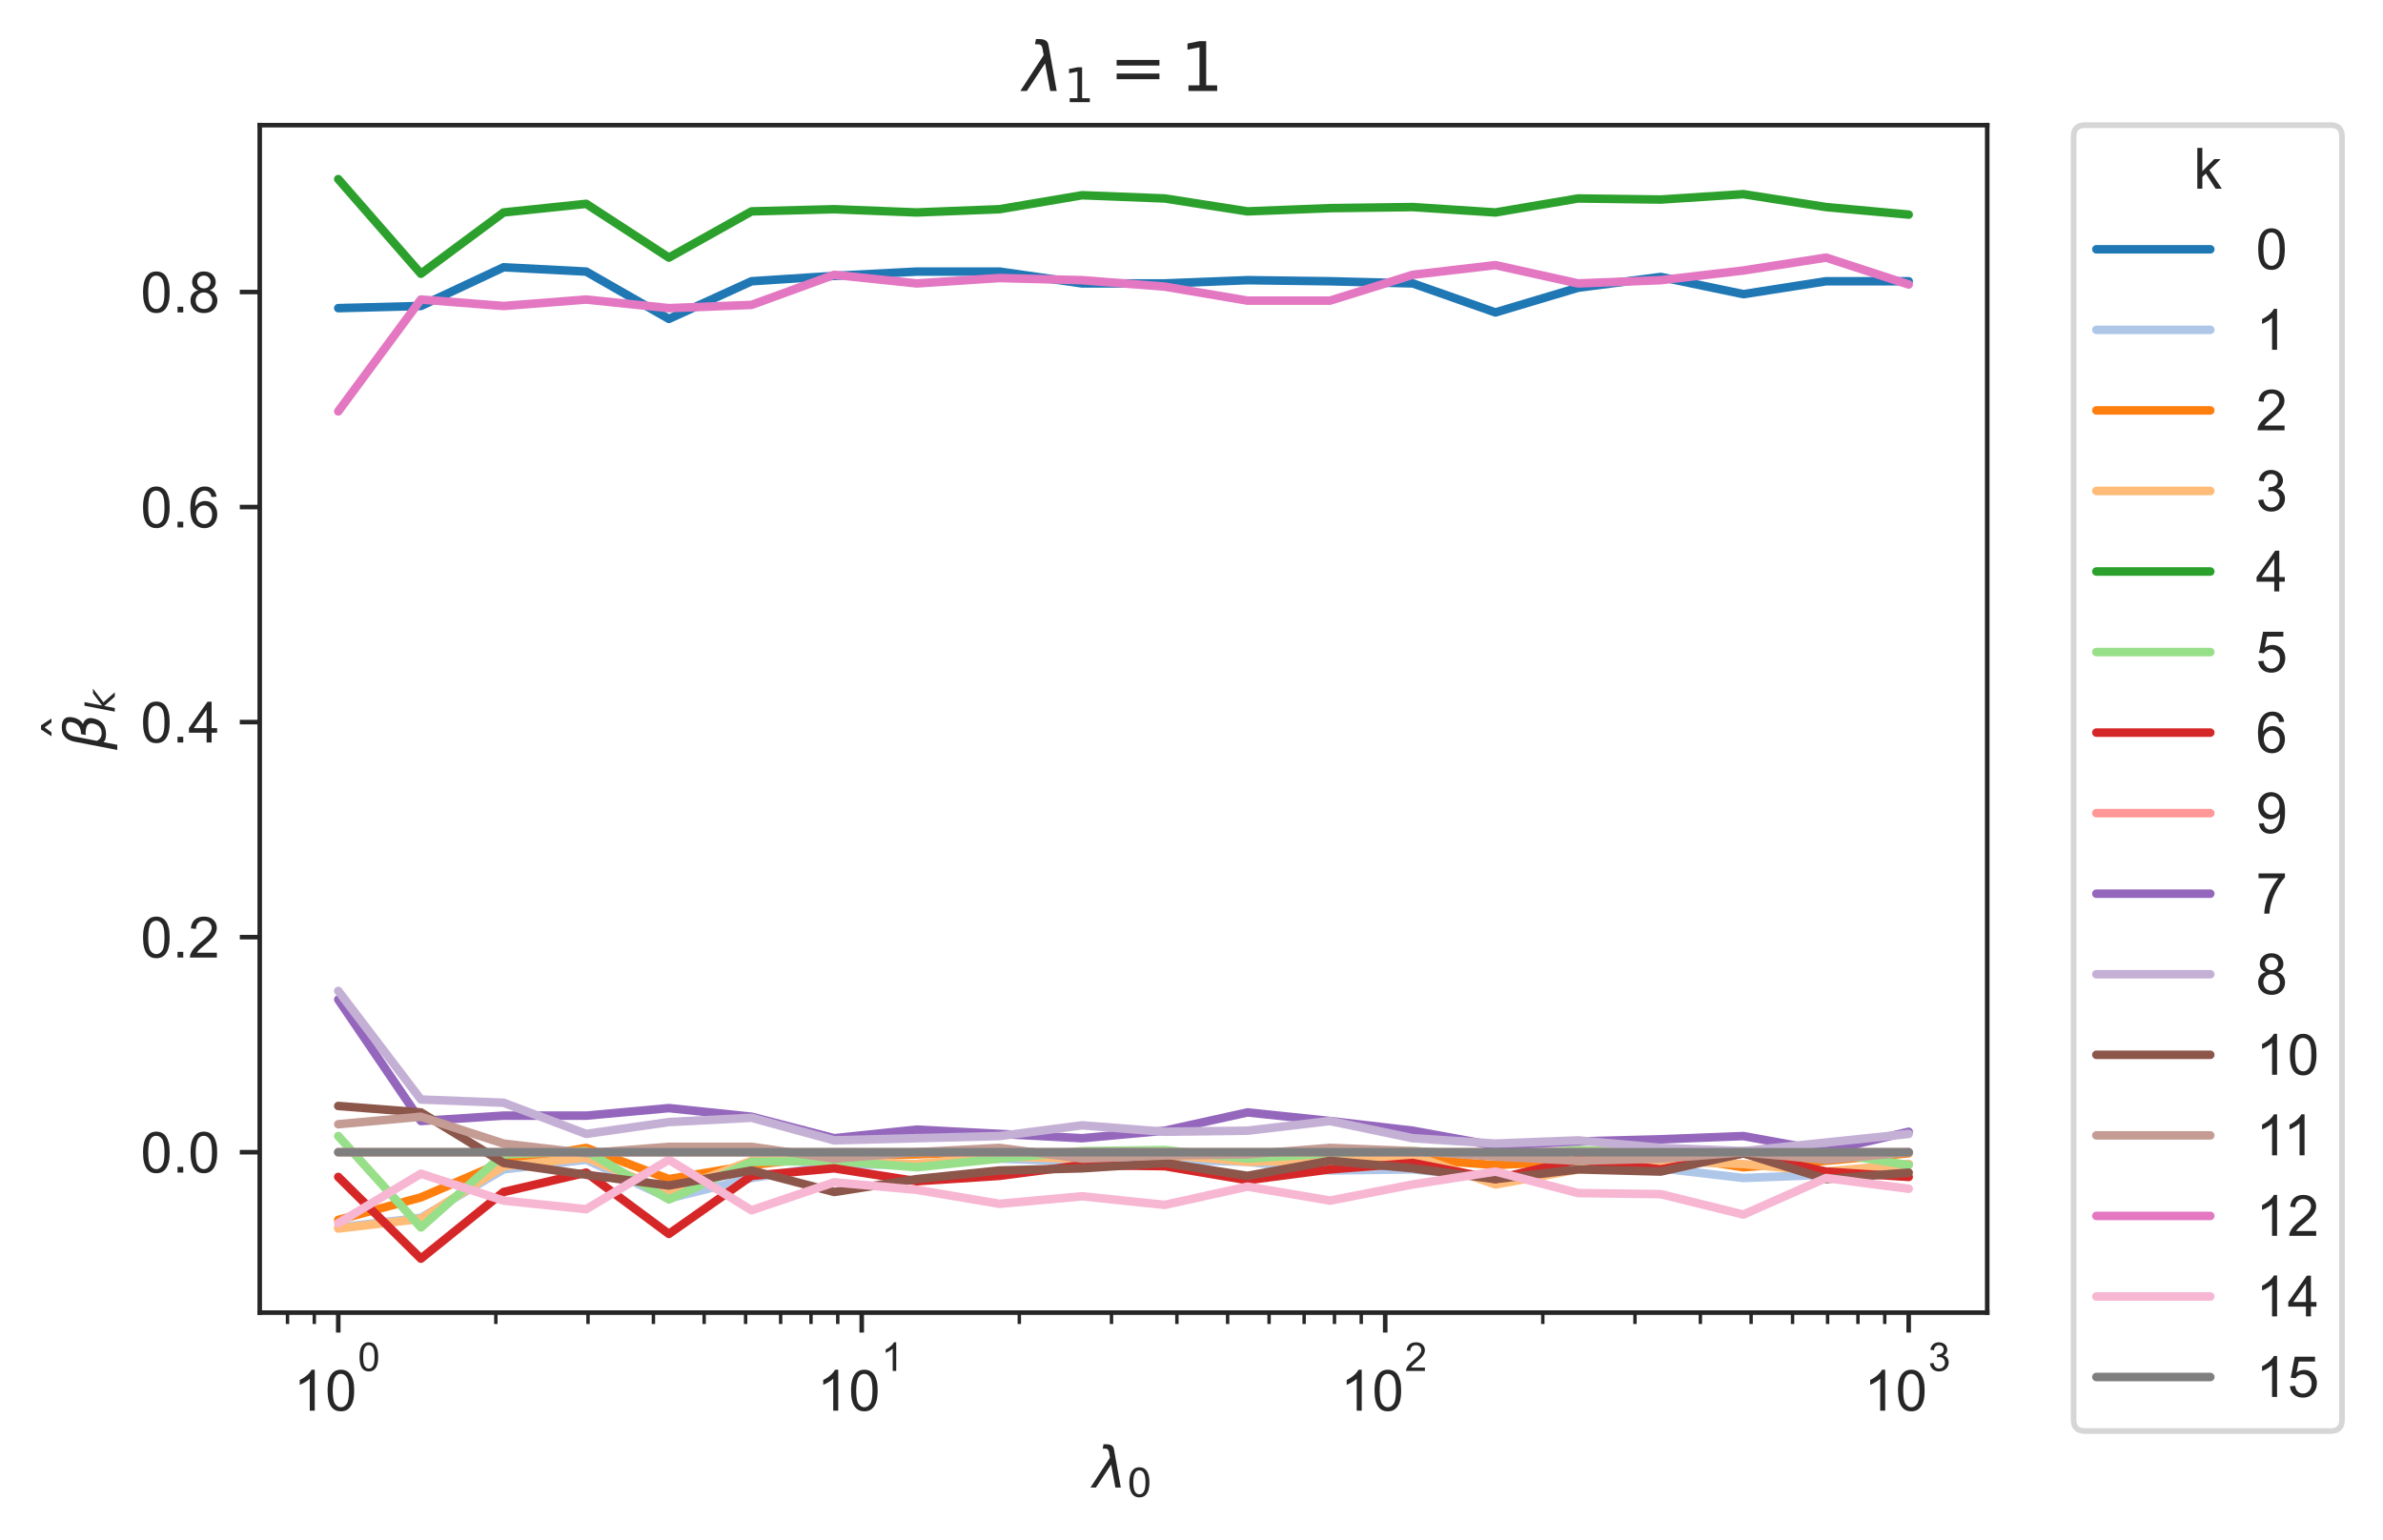 <?xml version="1.0" encoding="utf-8" standalone="no"?>
<!DOCTYPE svg PUBLIC "-//W3C//DTD SVG 1.1//EN"
  "http://www.w3.org/Graphics/SVG/1.1/DTD/svg11.dtd">
<!-- Created with matplotlib (https://matplotlib.org/) -->
<svg height="270.406pt" version="1.1" viewBox="0 0 418.371 270.406" width="418.371pt" xmlns="http://www.w3.org/2000/svg" xmlns:xlink="http://www.w3.org/1999/xlink">
 <defs>
  <style type="text/css">*{stroke-linecap:butt;stroke-linejoin:round;}</style>
 </defs>
 <g id="figure_1">
  <g id="patch_1">
   <path d="M 0 270.406 
L 418.371 270.406 
L 418.371 0 
L 0 0 
z
" style="fill:#ffffff;"/>
  </g>
  <g id="axes_1">
   <g id="patch_2">
    <path d="M 45.6 230.506 
L 348.885 230.506 
L 348.885 21.975 
L 45.6 21.975 
z
" style="fill:#ffffff;"/>
   </g>
   <g id="matplotlib.axis_1">
    <g id="xtick_1">
     <g id="line2d_1">
      <defs>
       <path d="M 0 0 
L 0 3.5 
" id="m1938fdcbde" style="stroke:#262626;stroke-width:0.8;"/>
      </defs>
      <g>
       <use style="fill:#262626;stroke:#262626;stroke-width:0.8;" x="59.386" xlink:href="#m1938fdcbde" y="230.506"/>
      </g>
     </g>
     <g id="text_1">
      <!-- $\mathdefault{10^{0}}$ -->
      <g style="fill:#262626;" transform="translate(51.536 247.818)scale(0.1 -0.1)">
       <defs>
        <path d="M 37.25 0 
L 28.469 0 
L 28.469 56 
Q 25.297 52.984 20.141 49.953 
Q 14.984 46.922 10.891 45.406 
L 10.891 53.906 
Q 18.266 57.375 23.781 62.297 
Q 29.297 67.234 31.594 71.875 
L 37.25 71.875 
z
" id="ArialMT-49"/>
        <path d="M 4.156 35.297 
Q 4.156 48 6.766 55.734 
Q 9.375 63.484 14.516 67.672 
Q 19.672 71.875 27.484 71.875 
Q 33.25 71.875 37.594 69.547 
Q 41.938 67.234 44.766 62.859 
Q 47.609 58.5 49.219 52.219 
Q 50.828 45.953 50.828 35.297 
Q 50.828 22.703 48.234 14.969 
Q 45.656 7.234 40.5 3 
Q 35.359 -1.219 27.484 -1.219 
Q 17.141 -1.219 11.234 6.203 
Q 4.156 15.141 4.156 35.297 
z
M 13.188 35.297 
Q 13.188 17.672 17.312 11.828 
Q 21.438 6 27.484 6 
Q 33.547 6 37.672 11.859 
Q 41.797 17.719 41.797 35.297 
Q 41.797 52.984 37.672 58.781 
Q 33.547 64.594 27.391 64.594 
Q 21.344 64.594 17.719 59.469 
Q 13.188 52.938 13.188 35.297 
z
" id="ArialMT-48"/>
       </defs>
       <use transform="translate(0 0.994)" xlink:href="#ArialMT-49"/>
       <use transform="translate(55.615 0.994)" xlink:href="#ArialMT-48"/>
       <use transform="translate(112.973 70.688)scale(0.7)" xlink:href="#ArialMT-48"/>
      </g>
     </g>
    </g>
    <g id="xtick_2">
     <g id="line2d_2">
      <g>
       <use style="fill:#262626;stroke:#262626;stroke-width:0.8;" x="151.29" xlink:href="#m1938fdcbde" y="230.506"/>
      </g>
     </g>
     <g id="text_2">
      <!-- $\mathdefault{10^{1}}$ -->
      <g style="fill:#262626;" transform="translate(143.44 247.818)scale(0.1 -0.1)">
       <use transform="translate(0 0.994)" xlink:href="#ArialMT-49"/>
       <use transform="translate(55.615 0.994)" xlink:href="#ArialMT-48"/>
       <use transform="translate(112.973 70.688)scale(0.7)" xlink:href="#ArialMT-49"/>
      </g>
     </g>
    </g>
    <g id="xtick_3">
     <g id="line2d_3">
      <g>
       <use style="fill:#262626;stroke:#262626;stroke-width:0.8;" x="243.195" xlink:href="#m1938fdcbde" y="230.506"/>
      </g>
     </g>
     <g id="text_3">
      <!-- $\mathdefault{10^{2}}$ -->
      <g style="fill:#262626;" transform="translate(235.345 247.818)scale(0.1 -0.1)">
       <defs>
        <path d="M 50.344 8.453 
L 50.344 0 
L 3.031 0 
Q 2.938 3.172 4.047 6.109 
Q 5.859 10.938 9.828 15.625 
Q 13.812 20.312 21.344 26.469 
Q 33.016 36.031 37.109 41.625 
Q 41.219 47.219 41.219 52.203 
Q 41.219 57.422 37.469 61 
Q 33.734 64.594 27.734 64.594 
Q 21.391 64.594 17.578 60.781 
Q 13.766 56.984 13.719 50.25 
L 4.688 51.172 
Q 5.609 61.281 11.656 66.578 
Q 17.719 71.875 27.938 71.875 
Q 38.234 71.875 44.234 66.156 
Q 50.25 60.453 50.25 52 
Q 50.25 47.703 48.484 43.547 
Q 46.734 39.406 42.656 34.812 
Q 38.578 30.219 29.109 22.219 
Q 21.188 15.578 18.938 13.203 
Q 16.703 10.844 15.234 8.453 
z
" id="ArialMT-50"/>
       </defs>
       <use transform="translate(0 0.994)" xlink:href="#ArialMT-49"/>
       <use transform="translate(55.615 0.994)" xlink:href="#ArialMT-48"/>
       <use transform="translate(112.973 70.688)scale(0.7)" xlink:href="#ArialMT-50"/>
      </g>
     </g>
    </g>
    <g id="xtick_4">
     <g id="line2d_4">
      <g>
       <use style="fill:#262626;stroke:#262626;stroke-width:0.8;" x="335.099" xlink:href="#m1938fdcbde" y="230.506"/>
      </g>
     </g>
     <g id="text_4">
      <!-- $\mathdefault{10^{3}}$ -->
      <g style="fill:#262626;" transform="translate(327.249 247.818)scale(0.1 -0.1)">
       <defs>
        <path d="M 4.203 18.891 
L 12.984 20.062 
Q 14.5 12.594 18.141 9.297 
Q 21.781 6 27 6 
Q 33.203 6 37.469 10.297 
Q 41.75 14.594 41.75 20.953 
Q 41.75 27 37.797 30.922 
Q 33.844 34.859 27.734 34.859 
Q 25.25 34.859 21.531 33.891 
L 22.516 41.609 
Q 23.391 41.5 23.922 41.5 
Q 29.547 41.5 34.031 44.422 
Q 38.531 47.359 38.531 53.469 
Q 38.531 58.297 35.25 61.469 
Q 31.984 64.656 26.812 64.656 
Q 21.688 64.656 18.266 61.422 
Q 14.844 58.203 13.875 51.766 
L 5.078 53.328 
Q 6.688 62.156 12.391 67.016 
Q 18.109 71.875 26.609 71.875 
Q 32.469 71.875 37.391 69.359 
Q 42.328 66.844 44.938 62.5 
Q 47.562 58.156 47.562 53.266 
Q 47.562 48.641 45.062 44.828 
Q 42.578 41.016 37.703 38.766 
Q 44.047 37.312 47.562 32.688 
Q 51.078 28.078 51.078 21.141 
Q 51.078 11.766 44.234 5.25 
Q 37.406 -1.266 26.953 -1.266 
Q 17.531 -1.266 11.297 4.344 
Q 5.078 9.969 4.203 18.891 
z
" id="ArialMT-51"/>
       </defs>
       <use transform="translate(0 0.994)" xlink:href="#ArialMT-49"/>
       <use transform="translate(55.615 0.994)" xlink:href="#ArialMT-48"/>
       <use transform="translate(112.973 70.688)scale(0.7)" xlink:href="#ArialMT-51"/>
      </g>
     </g>
    </g>
    <g id="xtick_5">
     <g id="line2d_5">
      <defs>
       <path d="M 0 0 
L 0 2 
" id="ma30879808a" style="stroke:#262626;stroke-width:0.6;"/>
      </defs>
      <g>
       <use style="fill:#262626;stroke:#262626;stroke-width:0.6;" x="50.479" xlink:href="#ma30879808a" y="230.506"/>
      </g>
     </g>
    </g>
    <g id="xtick_6">
     <g id="line2d_6">
      <g>
       <use style="fill:#262626;stroke:#262626;stroke-width:0.6;" x="55.18" xlink:href="#ma30879808a" y="230.506"/>
      </g>
     </g>
    </g>
    <g id="xtick_7">
     <g id="line2d_7">
      <g>
       <use style="fill:#262626;stroke:#262626;stroke-width:0.6;" x="87.052" xlink:href="#ma30879808a" y="230.506"/>
      </g>
     </g>
    </g>
    <g id="xtick_8">
     <g id="line2d_8">
      <g>
       <use style="fill:#262626;stroke:#262626;stroke-width:0.6;" x="103.235" xlink:href="#ma30879808a" y="230.506"/>
      </g>
     </g>
    </g>
    <g id="xtick_9">
     <g id="line2d_9">
      <g>
       <use style="fill:#262626;stroke:#262626;stroke-width:0.6;" x="114.718" xlink:href="#ma30879808a" y="230.506"/>
      </g>
     </g>
    </g>
    <g id="xtick_10">
     <g id="line2d_10">
      <g>
       <use style="fill:#262626;stroke:#262626;stroke-width:0.6;" x="123.624" xlink:href="#ma30879808a" y="230.506"/>
      </g>
     </g>
    </g>
    <g id="xtick_11">
     <g id="line2d_11">
      <g>
       <use style="fill:#262626;stroke:#262626;stroke-width:0.6;" x="130.901" xlink:href="#ma30879808a" y="230.506"/>
      </g>
     </g>
    </g>
    <g id="xtick_12">
     <g id="line2d_12">
      <g>
       <use style="fill:#262626;stroke:#262626;stroke-width:0.6;" x="137.054" xlink:href="#ma30879808a" y="230.506"/>
      </g>
     </g>
    </g>
    <g id="xtick_13">
     <g id="line2d_13">
      <g>
       <use style="fill:#262626;stroke:#262626;stroke-width:0.6;" x="142.384" xlink:href="#ma30879808a" y="230.506"/>
      </g>
     </g>
    </g>
    <g id="xtick_14">
     <g id="line2d_14">
      <g>
       <use style="fill:#262626;stroke:#262626;stroke-width:0.6;" x="147.085" xlink:href="#ma30879808a" y="230.506"/>
      </g>
     </g>
    </g>
    <g id="xtick_15">
     <g id="line2d_15">
      <g>
       <use style="fill:#262626;stroke:#262626;stroke-width:0.6;" x="178.956" xlink:href="#ma30879808a" y="230.506"/>
      </g>
     </g>
    </g>
    <g id="xtick_16">
     <g id="line2d_16">
      <g>
       <use style="fill:#262626;stroke:#262626;stroke-width:0.6;" x="195.14" xlink:href="#ma30879808a" y="230.506"/>
      </g>
     </g>
    </g>
    <g id="xtick_17">
     <g id="line2d_17">
      <g>
       <use style="fill:#262626;stroke:#262626;stroke-width:0.6;" x="206.622" xlink:href="#ma30879808a" y="230.506"/>
      </g>
     </g>
    </g>
    <g id="xtick_18">
     <g id="line2d_18">
      <g>
       <use style="fill:#262626;stroke:#262626;stroke-width:0.6;" x="215.529" xlink:href="#ma30879808a" y="230.506"/>
      </g>
     </g>
    </g>
    <g id="xtick_19">
     <g id="line2d_19">
      <g>
       <use style="fill:#262626;stroke:#262626;stroke-width:0.6;" x="222.806" xlink:href="#ma30879808a" y="230.506"/>
      </g>
     </g>
    </g>
    <g id="xtick_20">
     <g id="line2d_20">
      <g>
       <use style="fill:#262626;stroke:#262626;stroke-width:0.6;" x="228.959" xlink:href="#ma30879808a" y="230.506"/>
      </g>
     </g>
    </g>
    <g id="xtick_21">
     <g id="line2d_21">
      <g>
       <use style="fill:#262626;stroke:#262626;stroke-width:0.6;" x="234.288" xlink:href="#ma30879808a" y="230.506"/>
      </g>
     </g>
    </g>
    <g id="xtick_22">
     <g id="line2d_22">
      <g>
       <use style="fill:#262626;stroke:#262626;stroke-width:0.6;" x="238.989" xlink:href="#ma30879808a" y="230.506"/>
      </g>
     </g>
    </g>
    <g id="xtick_23">
     <g id="line2d_23">
      <g>
       <use style="fill:#262626;stroke:#262626;stroke-width:0.6;" x="270.861" xlink:href="#ma30879808a" y="230.506"/>
      </g>
     </g>
    </g>
    <g id="xtick_24">
     <g id="line2d_24">
      <g>
       <use style="fill:#262626;stroke:#262626;stroke-width:0.6;" x="287.044" xlink:href="#ma30879808a" y="230.506"/>
      </g>
     </g>
    </g>
    <g id="xtick_25">
     <g id="line2d_25">
      <g>
       <use style="fill:#262626;stroke:#262626;stroke-width:0.6;" x="298.527" xlink:href="#ma30879808a" y="230.506"/>
      </g>
     </g>
    </g>
    <g id="xtick_26">
     <g id="line2d_26">
      <g>
       <use style="fill:#262626;stroke:#262626;stroke-width:0.6;" x="307.433" xlink:href="#ma30879808a" y="230.506"/>
      </g>
     </g>
    </g>
    <g id="xtick_27">
     <g id="line2d_27">
      <g>
       <use style="fill:#262626;stroke:#262626;stroke-width:0.6;" x="314.71" xlink:href="#ma30879808a" y="230.506"/>
      </g>
     </g>
    </g>
    <g id="xtick_28">
     <g id="line2d_28">
      <g>
       <use style="fill:#262626;stroke:#262626;stroke-width:0.6;" x="320.863" xlink:href="#ma30879808a" y="230.506"/>
      </g>
     </g>
    </g>
    <g id="xtick_29">
     <g id="line2d_29">
      <g>
       <use style="fill:#262626;stroke:#262626;stroke-width:0.6;" x="326.193" xlink:href="#ma30879808a" y="230.506"/>
      </g>
     </g>
    </g>
    <g id="xtick_30">
     <g id="line2d_30">
      <g>
       <use style="fill:#262626;stroke:#262626;stroke-width:0.6;" x="330.894" xlink:href="#ma30879808a" y="230.506"/>
      </g>
     </g>
    </g>
    <g id="text_5">
     <!-- $\lambda_0$ -->
     <g style="fill:#262626;" transform="translate(191.893 261.218)scale(0.1 -0.1)">
      <defs>
       <path d="M 36.719 67.438 
L 48.828 0 
L 39.312 0 
L 31.844 40.438 
L 5.125 0 
L -4.391 0 
L 29.734 52.438 
L 28.031 62.109 
Q 26.953 68.266 21.734 68.266 
L 17.047 68.266 
L 18.5 75.984 
L 24.219 75.875 
Q 35.203 75.734 36.719 67.438 
z
" id="DejaVuSans-Oblique-955"/>
       <path d="M 31.781 66.406 
Q 24.172 66.406 20.328 58.906 
Q 16.5 51.422 16.5 36.375 
Q 16.5 21.391 20.328 13.891 
Q 24.172 6.391 31.781 6.391 
Q 39.453 6.391 43.281 13.891 
Q 47.125 21.391 47.125 36.375 
Q 47.125 51.422 43.281 58.906 
Q 39.453 66.406 31.781 66.406 
z
M 31.781 74.219 
Q 44.047 74.219 50.516 64.516 
Q 56.984 54.828 56.984 36.375 
Q 56.984 17.969 50.516 8.266 
Q 44.047 -1.422 31.781 -1.422 
Q 19.531 -1.422 13.062 8.266 
Q 6.594 17.969 6.594 36.375 
Q 6.594 54.828 13.062 64.516 
Q 19.531 74.219 31.781 74.219 
z
" id="DejaVuSans-48"/>
      </defs>
      <use transform="translate(0 0.016)" xlink:href="#DejaVuSans-Oblique-955"/>
      <use transform="translate(59.18 -16.391)scale(0.7)" xlink:href="#DejaVuSans-48"/>
     </g>
    </g>
   </g>
   <g id="matplotlib.axis_2">
    <g id="ytick_1">
     <g id="line2d_31">
      <defs>
       <path d="M 0 0 
L -3.5 0 
" id="m3d2e90f7f2" style="stroke:#262626;stroke-width:0.8;"/>
      </defs>
      <g>
       <use style="fill:#262626;stroke:#262626;stroke-width:0.8;" x="45.6" xlink:href="#m3d2e90f7f2" y="202.334"/>
      </g>
     </g>
     <g id="text_6">
      <!-- 0.0 -->
      <g style="fill:#262626;" transform="translate(24.7 205.913)scale(0.1 -0.1)">
       <defs>
        <path d="M 9.078 0 
L 9.078 10.016 
L 19.094 10.016 
L 19.094 0 
z
" id="ArialMT-46"/>
       </defs>
       <use xlink:href="#ArialMT-48"/>
       <use x="55.615" xlink:href="#ArialMT-46"/>
       <use x="83.398" xlink:href="#ArialMT-48"/>
      </g>
     </g>
    </g>
    <g id="ytick_2">
     <g id="line2d_32">
      <g>
       <use style="fill:#262626;stroke:#262626;stroke-width:0.8;" x="45.6" xlink:href="#m3d2e90f7f2" y="164.57"/>
      </g>
     </g>
     <g id="text_7">
      <!-- 0.2 -->
      <g style="fill:#262626;" transform="translate(24.7 168.149)scale(0.1 -0.1)">
       <use xlink:href="#ArialMT-48"/>
       <use x="55.615" xlink:href="#ArialMT-46"/>
       <use x="83.398" xlink:href="#ArialMT-50"/>
      </g>
     </g>
    </g>
    <g id="ytick_3">
     <g id="line2d_33">
      <g>
       <use style="fill:#262626;stroke:#262626;stroke-width:0.8;" x="45.6" xlink:href="#m3d2e90f7f2" y="126.807"/>
      </g>
     </g>
     <g id="text_8">
      <!-- 0.4 -->
      <g style="fill:#262626;" transform="translate(24.7 130.386)scale(0.1 -0.1)">
       <defs>
        <path d="M 32.328 0 
L 32.328 17.141 
L 1.266 17.141 
L 1.266 25.203 
L 33.938 71.578 
L 41.109 71.578 
L 41.109 25.203 
L 50.781 25.203 
L 50.781 17.141 
L 41.109 17.141 
L 41.109 0 
z
M 32.328 25.203 
L 32.328 57.469 
L 9.906 25.203 
z
" id="ArialMT-52"/>
       </defs>
       <use xlink:href="#ArialMT-48"/>
       <use x="55.615" xlink:href="#ArialMT-46"/>
       <use x="83.398" xlink:href="#ArialMT-52"/>
      </g>
     </g>
    </g>
    <g id="ytick_4">
     <g id="line2d_34">
      <g>
       <use style="fill:#262626;stroke:#262626;stroke-width:0.8;" x="45.6" xlink:href="#m3d2e90f7f2" y="89.043"/>
      </g>
     </g>
     <g id="text_9">
      <!-- 0.6 -->
      <g style="fill:#262626;" transform="translate(24.7 92.622)scale(0.1 -0.1)">
       <defs>
        <path d="M 49.75 54.047 
L 41.016 53.375 
Q 39.844 58.547 37.703 60.891 
Q 34.125 64.656 28.906 64.656 
Q 24.703 64.656 21.531 62.312 
Q 17.391 59.281 14.984 53.469 
Q 12.594 47.656 12.5 36.922 
Q 15.672 41.75 20.266 44.094 
Q 24.859 46.438 29.891 46.438 
Q 38.672 46.438 44.844 39.969 
Q 51.031 33.5 51.031 23.25 
Q 51.031 16.5 48.125 10.719 
Q 45.219 4.938 40.141 1.859 
Q 35.062 -1.219 28.609 -1.219 
Q 17.625 -1.219 10.688 6.859 
Q 3.766 14.938 3.766 33.5 
Q 3.766 54.25 11.422 63.672 
Q 18.109 71.875 29.438 71.875 
Q 37.891 71.875 43.281 67.141 
Q 48.688 62.406 49.75 54.047 
z
M 13.875 23.188 
Q 13.875 18.656 15.797 14.5 
Q 17.719 10.359 21.188 8.172 
Q 24.656 6 28.469 6 
Q 34.031 6 38.031 10.484 
Q 42.047 14.984 42.047 22.703 
Q 42.047 30.125 38.078 34.391 
Q 34.125 38.672 28.125 38.672 
Q 22.172 38.672 18.016 34.391 
Q 13.875 30.125 13.875 23.188 
z
" id="ArialMT-54"/>
       </defs>
       <use xlink:href="#ArialMT-48"/>
       <use x="55.615" xlink:href="#ArialMT-46"/>
       <use x="83.398" xlink:href="#ArialMT-54"/>
      </g>
     </g>
    </g>
    <g id="ytick_5">
     <g id="line2d_35">
      <g>
       <use style="fill:#262626;stroke:#262626;stroke-width:0.8;" x="45.6" xlink:href="#m3d2e90f7f2" y="51.28"/>
      </g>
     </g>
     <g id="text_10">
      <!-- 0.8 -->
      <g style="fill:#262626;" transform="translate(24.7 54.858)scale(0.1 -0.1)">
       <defs>
        <path d="M 17.672 38.812 
Q 12.203 40.828 9.562 44.531 
Q 6.938 48.25 6.938 53.422 
Q 6.938 61.234 12.547 66.547 
Q 18.172 71.875 27.484 71.875 
Q 36.859 71.875 42.578 66.422 
Q 48.297 60.984 48.297 53.172 
Q 48.297 48.188 45.672 44.5 
Q 43.062 40.828 37.75 38.812 
Q 44.344 36.672 47.781 31.875 
Q 51.219 27.094 51.219 20.453 
Q 51.219 11.281 44.719 5.031 
Q 38.234 -1.219 27.641 -1.219 
Q 17.047 -1.219 10.547 5.047 
Q 4.047 11.328 4.047 20.703 
Q 4.047 27.688 7.594 32.391 
Q 11.141 37.109 17.672 38.812 
z
M 15.922 53.719 
Q 15.922 48.641 19.188 45.406 
Q 22.469 42.188 27.688 42.188 
Q 32.766 42.188 36.016 45.375 
Q 39.266 48.578 39.266 53.219 
Q 39.266 58.062 35.906 61.359 
Q 32.562 64.656 27.594 64.656 
Q 22.562 64.656 19.234 61.422 
Q 15.922 58.203 15.922 53.719 
z
M 13.094 20.656 
Q 13.094 16.891 14.875 13.375 
Q 16.656 9.859 20.172 7.922 
Q 23.688 6 27.734 6 
Q 34.031 6 38.125 10.047 
Q 42.234 14.109 42.234 20.359 
Q 42.234 26.703 38.016 30.859 
Q 33.797 35.016 27.438 35.016 
Q 21.234 35.016 17.156 30.906 
Q 13.094 26.812 13.094 20.656 
z
" id="ArialMT-56"/>
       </defs>
       <use xlink:href="#ArialMT-48"/>
       <use x="55.615" xlink:href="#ArialMT-46"/>
       <use x="83.398" xlink:href="#ArialMT-56"/>
      </g>
     </g>
    </g>
    <g id="text_11">
     <!-- $\hat{\beta}_k$ -->
     <g style="fill:#262626;" transform="translate(18.6 131.69)rotate(-90)scale(0.1 -0.1)">
      <defs>
       <path d="M -28.609 79.984 
L -21.391 79.984 
L -9.422 61.625 
L -16.219 61.625 
L -25 73.578 
L -33.797 61.625 
L -40.578 61.625 
z
M -25 56 
z
" id="DejaVuSans-770"/>
       <path d="M 13.625 3.375 
L 8.938 -20.797 
L -0.094 -20.797 
L 14.5 54.344 
Q 18.844 76.609 39.656 76.609 
Q 60.75 76.609 57.172 57.812 
Q 54.734 44.438 45.219 39.547 
Q 58.016 35.156 55.516 22.125 
Q 51.125 -1.078 27.484 -1.031 
Q 17.141 -0.984 13.625 3.375 
z
M 15.922 15.094 
Q 19.672 6.594 29.297 6.641 
Q 43.359 6.641 46.344 21.969 
Q 49.031 35.75 26.172 34.672 
L 27.781 42.969 
Q 45.453 42.672 48.531 58.594 
Q 50.641 69.344 39.203 69.281 
Q 26.422 69.281 23.484 54.047 
z
" id="DejaVuSans-Oblique-946"/>
       <path d="M 18.312 75.984 
L 27.297 75.984 
L 18.703 31.688 
L 49.516 54.688 
L 61.188 54.688 
L 26.812 28.516 
L 51.906 0 
L 41.016 0 
L 17.672 26.703 
L 12.5 0 
L 3.516 0 
z
" id="DejaVuSans-Oblique-107"/>
      </defs>
      <use transform="translate(64.533 34.016)" xlink:href="#DejaVuSans-770"/>
      <use transform="translate(0 0.906)" xlink:href="#DejaVuSans-Oblique-946"/>
      <use transform="translate(64.775 -15.5)scale(0.7)" xlink:href="#DejaVuSans-Oblique-107"/>
     </g>
    </g>
   </g>
   <g id="line2d_36">
    <path clip-path="url(#p6cf3671306)" d="M 59.386 54.112 
L 73.897 53.734 
L 88.408 46.937 
L 102.919 47.692 
L 117.431 56 
L 131.942 49.391 
L 146.453 48.447 
L 160.964 47.692 
L 175.476 47.692 
L 189.987 49.769 
L 204.498 49.769 
L 219.009 49.203 
L 233.521 49.391 
L 248.032 49.769 
L 262.543 54.867 
L 277.054 50.524 
L 291.566 48.636 
L 306.077 51.657 
L 320.588 49.391 
L 335.099 49.391 
" style="fill:none;stroke:#1f77b4;stroke-linecap:round;stroke-width:1.5;"/>
   </g>
   <g id="line2d_37">
    <path clip-path="url(#p6cf3671306)" d="M 59.386 215.551 
L 73.897 213.852 
L 88.408 205.355 
L 102.919 203.656 
L 117.431 210.453 
L 131.942 206.866 
L 146.453 204.6 
L 160.964 204.411 
L 175.476 203.467 
L 189.987 204.033 
L 204.498 203.656 
L 219.009 204.033 
L 233.521 205.544 
L 248.032 205.355 
L 262.543 206.866 
L 277.054 205.166 
L 291.566 205.166 
L 306.077 206.866 
L 320.588 206.299 
L 335.099 204.411 
" style="fill:none;stroke:#aec7e8;stroke-linecap:round;stroke-width:1.5;"/>
   </g>
   <g id="line2d_38">
    <path clip-path="url(#p6cf3671306)" d="M 59.386 214.23 
L 73.897 210.264 
L 88.408 204.033 
L 102.919 201.579 
L 117.431 207.054 
L 131.942 204.6 
L 146.453 202.9 
L 160.964 202.712 
L 175.476 202.145 
L 189.987 202.712 
L 204.498 203.089 
L 219.009 202.523 
L 233.521 203.845 
L 248.032 203.467 
L 262.543 204.6 
L 277.054 203.845 
L 291.566 202.712 
L 306.077 204.977 
L 320.588 203.845 
L 335.099 202.523 
" style="fill:none;stroke:#ff7f0e;stroke-linecap:round;stroke-width:1.5;"/>
   </g>
   <g id="line2d_39">
    <path clip-path="url(#p6cf3671306)" d="M 59.386 215.74 
L 73.897 214.041 
L 88.408 204.789 
L 102.919 203.278 
L 117.431 209.32 
L 131.942 203.845 
L 146.453 203.845 
L 160.964 204.411 
L 175.476 203.089 
L 189.987 203.467 
L 204.498 202.712 
L 219.009 204.033 
L 233.521 203.656 
L 248.032 202.9 
L 262.543 207.999 
L 277.054 205.355 
L 291.566 203.845 
L 306.077 204.411 
L 320.588 205.733 
L 335.099 204.411 
" style="fill:none;stroke:#ffbb78;stroke-linecap:round;stroke-width:1.5;"/>
   </g>
   <g id="line2d_40">
    <path clip-path="url(#p6cf3671306)" d="M 59.386 31.454 
L 73.897 48.07 
L 88.408 37.307 
L 102.919 35.796 
L 117.431 45.237 
L 131.942 37.118 
L 146.453 36.741 
L 160.964 37.307 
L 175.476 36.741 
L 189.987 34.286 
L 204.498 34.852 
L 219.009 37.118 
L 233.521 36.552 
L 248.032 36.363 
L 262.543 37.307 
L 277.054 34.852 
L 291.566 35.041 
L 306.077 34.097 
L 320.588 36.363 
L 335.099 37.685 
" style="fill:none;stroke:#2ca02c;stroke-linecap:round;stroke-width:1.5;"/>
   </g>
   <g id="line2d_41">
    <path clip-path="url(#p6cf3671306)" d="M 59.386 199.502 
L 73.897 215.551 
L 88.408 202.712 
L 102.919 202.145 
L 117.431 210.642 
L 131.942 204.033 
L 146.453 203.845 
L 160.964 204.977 
L 175.476 203.467 
L 189.987 202.145 
L 204.498 201.956 
L 219.009 203.467 
L 233.521 202.523 
L 248.032 202.145 
L 262.543 202.9 
L 277.054 201.956 
L 291.566 202.334 
L 306.077 202.145 
L 320.588 202.334 
L 335.099 204.6 
" style="fill:none;stroke:#98df8a;stroke-linecap:round;stroke-width:1.5;"/>
   </g>
   <g id="line2d_42">
    <path clip-path="url(#p6cf3671306)" d="M 59.386 206.677 
L 73.897 221.027 
L 88.408 209.32 
L 102.919 205.922 
L 117.431 216.684 
L 131.942 206.488 
L 146.453 205.166 
L 160.964 207.432 
L 175.476 206.488 
L 189.987 204.6 
L 204.498 204.789 
L 219.009 207.243 
L 233.521 205.355 
L 248.032 204.222 
L 262.543 207.054 
L 277.054 203.656 
L 291.566 205.355 
L 306.077 202.523 
L 320.588 205.733 
L 335.099 206.677 
" style="fill:none;stroke:#d62728;stroke-linecap:round;stroke-width:1.5;"/>
   </g>
   <g id="line2d_43">
    <path clip-path="url(#p6cf3671306)" d="M 59.386 202.334 
L 73.897 202.334 
L 88.408 202.334 
L 102.919 202.334 
L 117.431 202.334 
L 131.942 202.334 
L 146.453 202.334 
L 160.964 202.334 
L 175.476 202.334 
L 189.987 202.334 
L 204.498 202.334 
L 219.009 202.334 
L 233.521 202.334 
L 248.032 202.334 
L 262.543 202.334 
L 277.054 202.334 
L 291.566 202.334 
L 306.077 202.334 
L 320.588 202.334 
L 335.099 202.334 
" style="fill:none;stroke:#ff9896;stroke-linecap:round;stroke-width:1.5;"/>
   </g>
   <g id="line2d_44">
    <path clip-path="url(#p6cf3671306)" d="M 59.386 175.522 
L 73.897 196.858 
L 88.408 195.914 
L 102.919 195.914 
L 117.431 194.592 
L 131.942 196.103 
L 146.453 199.879 
L 160.964 198.369 
L 175.476 199.124 
L 189.987 199.879 
L 204.498 198.558 
L 219.009 195.348 
L 233.521 196.858 
L 248.032 198.558 
L 262.543 201.201 
L 277.054 200.446 
L 291.566 200.068 
L 306.077 199.502 
L 320.588 202.145 
L 335.099 198.746 
" style="fill:none;stroke:#9467bd;stroke-linecap:round;stroke-width:1.5;"/>
   </g>
   <g id="line2d_45">
    <path clip-path="url(#p6cf3671306)" d="M 59.386 174.011 
L 73.897 193.082 
L 88.408 193.648 
L 102.919 199.124 
L 117.431 197.047 
L 131.942 196.292 
L 146.453 200.257 
L 160.964 199.879 
L 175.476 199.502 
L 189.987 197.614 
L 204.498 198.746 
L 219.009 198.558 
L 233.521 196.858 
L 248.032 199.879 
L 262.543 200.823 
L 277.054 200.257 
L 291.566 201.579 
L 306.077 202.145 
L 320.588 200.635 
L 335.099 199.124 
" style="fill:none;stroke:#c5b0d5;stroke-linecap:round;stroke-width:1.5;"/>
   </g>
   <g id="line2d_46">
    <path clip-path="url(#p6cf3671306)" d="M 59.386 194.215 
L 73.897 195.348 
L 88.408 204.222 
L 102.919 206.299 
L 117.431 208.187 
L 131.942 205.544 
L 146.453 209.32 
L 160.964 207.054 
L 175.476 205.544 
L 189.987 205.166 
L 204.498 204.222 
L 219.009 206.488 
L 233.521 203.845 
L 248.032 205.166 
L 262.543 207.054 
L 277.054 205.355 
L 291.566 205.733 
L 306.077 202.523 
L 320.588 207.054 
L 335.099 205.922 
" style="fill:none;stroke:#8c564b;stroke-linecap:round;stroke-width:1.5;"/>
   </g>
   <g id="line2d_47">
    <path clip-path="url(#p6cf3671306)" d="M 59.386 197.425 
L 73.897 196.103 
L 88.408 200.823 
L 102.919 202.523 
L 117.431 201.39 
L 131.942 201.39 
L 146.453 203.467 
L 160.964 202.334 
L 175.476 201.579 
L 189.987 203.467 
L 204.498 202.9 
L 219.009 202.712 
L 233.521 201.579 
L 248.032 202.145 
L 262.543 203.089 
L 277.054 203.845 
L 291.566 203.467 
L 306.077 202.334 
L 320.588 203.656 
L 335.099 202.334 
" style="fill:none;stroke:#c49c94;stroke-linecap:round;stroke-width:1.5;"/>
   </g>
   <g id="line2d_48">
    <path clip-path="url(#p6cf3671306)" d="M 59.386 72.238 
L 73.897 52.601 
L 88.408 53.734 
L 102.919 52.601 
L 117.431 54.112 
L 131.942 53.545 
L 146.453 48.258 
L 160.964 49.769 
L 175.476 48.825 
L 189.987 49.203 
L 204.498 50.335 
L 219.009 52.79 
L 233.521 52.79 
L 248.032 48.258 
L 262.543 46.559 
L 277.054 49.769 
L 291.566 49.203 
L 306.077 47.503 
L 320.588 45.237 
L 335.099 49.958 
" style="fill:none;stroke:#e377c2;stroke-linecap:round;stroke-width:1.5;"/>
   </g>
   <g id="line2d_49">
    <path clip-path="url(#p6cf3671306)" d="M 59.386 214.796 
L 73.897 206.11 
L 88.408 210.831 
L 102.919 212.341 
L 117.431 203.656 
L 131.942 212.53 
L 146.453 207.621 
L 160.964 208.943 
L 175.476 211.397 
L 189.987 210.076 
L 204.498 211.586 
L 219.009 208.376 
L 233.521 210.831 
L 248.032 207.999 
L 262.543 205.733 
L 277.054 209.509 
L 291.566 209.698 
L 306.077 213.285 
L 320.588 206.866 
L 335.099 208.754 
" style="fill:none;stroke:#f7b6d2;stroke-linecap:round;stroke-width:1.5;"/>
   </g>
   <g id="line2d_50">
    <path clip-path="url(#p6cf3671306)" d="M 59.386 202.334 
L 73.897 202.334 
L 88.408 202.334 
L 102.919 202.334 
L 117.431 202.334 
L 131.942 202.334 
L 146.453 202.334 
L 160.964 202.334 
L 175.476 202.334 
L 189.987 202.334 
L 204.498 202.334 
L 219.009 202.334 
L 233.521 202.334 
L 248.032 202.334 
L 262.543 202.334 
L 277.054 202.334 
L 291.566 202.334 
L 306.077 202.334 
L 320.588 202.334 
L 335.099 202.334 
" style="fill:none;stroke:#7f7f7f;stroke-linecap:round;stroke-width:1.5;"/>
   </g>
   <g id="line2d_51"/>
   <g id="line2d_52"/>
   <g id="line2d_53"/>
   <g id="line2d_54"/>
   <g id="line2d_55"/>
   <g id="line2d_56"/>
   <g id="line2d_57"/>
   <g id="line2d_58"/>
   <g id="line2d_59"/>
   <g id="line2d_60"/>
   <g id="line2d_61"/>
   <g id="line2d_62"/>
   <g id="line2d_63"/>
   <g id="line2d_64"/>
   <g id="line2d_65"/>
   <g id="patch_3">
    <path d="M 45.6 230.506 
L 45.6 21.975 
" style="fill:none;stroke:#262626;stroke-linecap:square;stroke-linejoin:miter;stroke-width:0.8;"/>
   </g>
   <g id="patch_4">
    <path d="M 348.885 230.506 
L 348.885 21.975 
" style="fill:none;stroke:#262626;stroke-linecap:square;stroke-linejoin:miter;stroke-width:0.8;"/>
   </g>
   <g id="patch_5">
    <path d="M 45.6 230.506 
L 348.885 230.506 
" style="fill:none;stroke:#262626;stroke-linecap:square;stroke-linejoin:miter;stroke-width:0.8;"/>
   </g>
   <g id="patch_6">
    <path d="M 45.6 21.975 
L 348.885 21.975 
" style="fill:none;stroke:#262626;stroke-linecap:square;stroke-linejoin:miter;stroke-width:0.8;"/>
   </g>
   <g id="text_12">
    <!-- $\lambda_1 = 1$ -->
    <g style="fill:#262626;" transform="translate(179.662 15.975)scale(0.12 -0.12)">
     <defs>
      <path d="M 12.406 8.297 
L 28.516 8.297 
L 28.516 63.922 
L 10.984 60.406 
L 10.984 69.391 
L 28.422 72.906 
L 38.281 72.906 
L 38.281 8.297 
L 54.391 8.297 
L 54.391 0 
L 12.406 0 
z
" id="DejaVuSans-49"/>
      <path d="M 10.594 45.406 
L 73.188 45.406 
L 73.188 37.203 
L 10.594 37.203 
z
M 10.594 25.484 
L 73.188 25.484 
L 73.188 17.188 
L 10.594 17.188 
z
" id="DejaVuSans-61"/>
     </defs>
     <use transform="translate(0 0.016)" xlink:href="#DejaVuSans-Oblique-955"/>
     <use transform="translate(59.18 -16.391)scale(0.7)" xlink:href="#DejaVuSans-49"/>
     <use transform="translate(125.933 0.016)" xlink:href="#DejaVuSans-61"/>
     <use transform="translate(229.204 0.016)" xlink:href="#DejaVuSans-49"/>
    </g>
   </g>
   <g id="legend_1">
    <g id="patch_7">
     <path d="M 366.049 251.3 
L 409.171 251.3 
Q 411.171 251.3 411.171 249.3 
L 411.171 23.975 
Q 411.171 21.975 409.171 21.975 
L 366.049 21.975 
Q 364.049 21.975 364.049 23.975 
L 364.049 249.3 
Q 364.049 251.3 366.049 251.3 
z
" style="fill:#ffffff;opacity:0.8;stroke:#cccccc;stroke-linejoin:miter;"/>
    </g>
    <g id="text_13">
     <!-- k -->
     <g style="fill:#262626;" transform="translate(385.11 33.133)scale(0.1 -0.1)">
      <defs>
       <path d="M 6.641 0 
L 6.641 71.578 
L 15.438 71.578 
L 15.438 30.766 
L 36.234 51.859 
L 47.609 51.859 
L 27.781 32.625 
L 49.609 0 
L 38.766 0 
L 21.625 26.516 
L 15.438 20.562 
L 15.438 0 
z
" id="ArialMT-107"/>
      </defs>
      <use xlink:href="#ArialMT-107"/>
     </g>
    </g>
    <g id="line2d_66">
     <path d="M 368.049 43.778 
L 388.049 43.778 
" style="fill:none;stroke:#1f77b4;stroke-linecap:round;stroke-width:1.5;"/>
    </g>
    <g id="line2d_67"/>
    <g id="text_14">
     <!-- 0 -->
     <g style="fill:#262626;" transform="translate(396.049 47.278)scale(0.1 -0.1)">
      <use xlink:href="#ArialMT-48"/>
     </g>
    </g>
    <g id="line2d_68">
     <path d="M 368.049 57.923 
L 388.049 57.923 
" style="fill:none;stroke:#aec7e8;stroke-linecap:round;stroke-width:1.5;"/>
    </g>
    <g id="line2d_69"/>
    <g id="text_15">
     <!-- 1 -->
     <g style="fill:#262626;" transform="translate(396.049 61.423)scale(0.1 -0.1)">
      <use xlink:href="#ArialMT-49"/>
     </g>
    </g>
    <g id="line2d_70">
     <path d="M 368.049 72.069 
L 388.049 72.069 
" style="fill:none;stroke:#ff7f0e;stroke-linecap:round;stroke-width:1.5;"/>
    </g>
    <g id="line2d_71"/>
    <g id="text_16">
     <!-- 2 -->
     <g style="fill:#262626;" transform="translate(396.049 75.569)scale(0.1 -0.1)">
      <use xlink:href="#ArialMT-50"/>
     </g>
    </g>
    <g id="line2d_72">
     <path d="M 368.049 86.214 
L 388.049 86.214 
" style="fill:none;stroke:#ffbb78;stroke-linecap:round;stroke-width:1.5;"/>
    </g>
    <g id="line2d_73"/>
    <g id="text_17">
     <!-- 3 -->
     <g style="fill:#262626;" transform="translate(396.049 89.714)scale(0.1 -0.1)">
      <use xlink:href="#ArialMT-51"/>
     </g>
    </g>
    <g id="line2d_74">
     <path d="M 368.049 100.359 
L 388.049 100.359 
" style="fill:none;stroke:#2ca02c;stroke-linecap:round;stroke-width:1.5;"/>
    </g>
    <g id="line2d_75"/>
    <g id="text_18">
     <!-- 4 -->
     <g style="fill:#262626;" transform="translate(396.049 103.859)scale(0.1 -0.1)">
      <use xlink:href="#ArialMT-52"/>
     </g>
    </g>
    <g id="line2d_76">
     <path d="M 368.049 114.505 
L 388.049 114.505 
" style="fill:none;stroke:#98df8a;stroke-linecap:round;stroke-width:1.5;"/>
    </g>
    <g id="line2d_77"/>
    <g id="text_19">
     <!-- 5 -->
     <g style="fill:#262626;" transform="translate(396.049 118.005)scale(0.1 -0.1)">
      <defs>
       <path d="M 4.156 18.75 
L 13.375 19.531 
Q 14.406 12.797 18.141 9.391 
Q 21.875 6 27.156 6 
Q 33.5 6 37.891 10.781 
Q 42.281 15.578 42.281 23.484 
Q 42.281 31 38.062 35.344 
Q 33.844 39.703 27 39.703 
Q 22.75 39.703 19.328 37.766 
Q 15.922 35.844 13.969 32.766 
L 5.719 33.844 
L 12.641 70.609 
L 48.25 70.609 
L 48.25 62.203 
L 19.672 62.203 
L 15.828 42.969 
Q 22.266 47.469 29.344 47.469 
Q 38.719 47.469 45.156 40.969 
Q 51.609 34.469 51.609 24.266 
Q 51.609 14.547 45.953 7.469 
Q 39.062 -1.219 27.156 -1.219 
Q 17.391 -1.219 11.203 4.25 
Q 5.031 9.719 4.156 18.75 
z
" id="ArialMT-53"/>
      </defs>
      <use xlink:href="#ArialMT-53"/>
     </g>
    </g>
    <g id="line2d_78">
     <path d="M 368.049 128.65 
L 388.049 128.65 
" style="fill:none;stroke:#d62728;stroke-linecap:round;stroke-width:1.5;"/>
    </g>
    <g id="line2d_79"/>
    <g id="text_20">
     <!-- 6 -->
     <g style="fill:#262626;" transform="translate(396.049 132.15)scale(0.1 -0.1)">
      <use xlink:href="#ArialMT-54"/>
     </g>
    </g>
    <g id="line2d_80">
     <path d="M 368.049 142.795 
L 388.049 142.795 
" style="fill:none;stroke:#ff9896;stroke-linecap:round;stroke-width:1.5;"/>
    </g>
    <g id="line2d_81"/>
    <g id="text_21">
     <!-- 9 -->
     <g style="fill:#262626;" transform="translate(396.049 146.295)scale(0.1 -0.1)">
      <defs>
       <path d="M 5.469 16.547 
L 13.922 17.328 
Q 14.984 11.375 18.016 8.688 
Q 21.047 6 25.781 6 
Q 29.828 6 32.875 7.859 
Q 35.938 9.719 37.891 12.812 
Q 39.844 15.922 41.156 21.188 
Q 42.484 26.469 42.484 31.938 
Q 42.484 32.516 42.438 33.688 
Q 39.797 29.5 35.234 26.875 
Q 30.672 24.266 25.344 24.266 
Q 16.453 24.266 10.297 30.703 
Q 4.156 37.156 4.156 47.703 
Q 4.156 58.594 10.578 65.234 
Q 17 71.875 26.656 71.875 
Q 33.641 71.875 39.422 68.109 
Q 45.219 64.359 48.219 57.391 
Q 51.219 50.438 51.219 37.25 
Q 51.219 23.531 48.234 15.406 
Q 45.266 7.281 39.375 3.031 
Q 33.5 -1.219 25.594 -1.219 
Q 17.188 -1.219 11.859 3.438 
Q 6.547 8.109 5.469 16.547 
z
M 41.453 48.141 
Q 41.453 55.719 37.422 60.156 
Q 33.406 64.594 27.734 64.594 
Q 21.875 64.594 17.531 59.812 
Q 13.188 55.031 13.188 47.406 
Q 13.188 40.578 17.312 36.297 
Q 21.438 32.031 27.484 32.031 
Q 33.594 32.031 37.516 36.297 
Q 41.453 40.578 41.453 48.141 
z
" id="ArialMT-57"/>
      </defs>
      <use xlink:href="#ArialMT-57"/>
     </g>
    </g>
    <g id="line2d_82">
     <path d="M 368.049 156.941 
L 388.049 156.941 
" style="fill:none;stroke:#9467bd;stroke-linecap:round;stroke-width:1.5;"/>
    </g>
    <g id="line2d_83"/>
    <g id="text_22">
     <!-- 7 -->
     <g style="fill:#262626;" transform="translate(396.049 160.441)scale(0.1 -0.1)">
      <defs>
       <path d="M 4.734 62.203 
L 4.734 70.656 
L 51.078 70.656 
L 51.078 63.812 
Q 44.234 56.547 37.516 44.484 
Q 30.812 32.422 27.156 19.672 
Q 24.516 10.688 23.781 0 
L 14.75 0 
Q 14.891 8.453 18.062 20.406 
Q 21.234 32.375 27.172 43.484 
Q 33.109 54.594 39.797 62.203 
z
" id="ArialMT-55"/>
      </defs>
      <use xlink:href="#ArialMT-55"/>
     </g>
    </g>
    <g id="line2d_84">
     <path d="M 368.049 171.086 
L 388.049 171.086 
" style="fill:none;stroke:#c5b0d5;stroke-linecap:round;stroke-width:1.5;"/>
    </g>
    <g id="line2d_85"/>
    <g id="text_23">
     <!-- 8 -->
     <g style="fill:#262626;" transform="translate(396.049 174.586)scale(0.1 -0.1)">
      <use xlink:href="#ArialMT-56"/>
     </g>
    </g>
    <g id="line2d_86">
     <path d="M 368.049 185.231 
L 388.049 185.231 
" style="fill:none;stroke:#8c564b;stroke-linecap:round;stroke-width:1.5;"/>
    </g>
    <g id="line2d_87"/>
    <g id="text_24">
     <!-- 10 -->
     <g style="fill:#262626;" transform="translate(396.049 188.731)scale(0.1 -0.1)">
      <use xlink:href="#ArialMT-49"/>
      <use x="55.615" xlink:href="#ArialMT-48"/>
     </g>
    </g>
    <g id="line2d_88">
     <path d="M 368.049 199.377 
L 388.049 199.377 
" style="fill:none;stroke:#c49c94;stroke-linecap:round;stroke-width:1.5;"/>
    </g>
    <g id="line2d_89"/>
    <g id="text_25">
     <!-- 11 -->
     <g style="fill:#262626;" transform="translate(396.049 202.877)scale(0.1 -0.1)">
      <use xlink:href="#ArialMT-49"/>
      <use x="48.24" xlink:href="#ArialMT-49"/>
     </g>
    </g>
    <g id="line2d_90">
     <path d="M 368.049 213.522 
L 388.049 213.522 
" style="fill:none;stroke:#e377c2;stroke-linecap:round;stroke-width:1.5;"/>
    </g>
    <g id="line2d_91"/>
    <g id="text_26">
     <!-- 12 -->
     <g style="fill:#262626;" transform="translate(396.049 217.022)scale(0.1 -0.1)">
      <use xlink:href="#ArialMT-49"/>
      <use x="55.615" xlink:href="#ArialMT-50"/>
     </g>
    </g>
    <g id="line2d_92">
     <path d="M 368.049 227.667 
L 388.049 227.667 
" style="fill:none;stroke:#f7b6d2;stroke-linecap:round;stroke-width:1.5;"/>
    </g>
    <g id="line2d_93"/>
    <g id="text_27">
     <!-- 14 -->
     <g style="fill:#262626;" transform="translate(396.049 231.167)scale(0.1 -0.1)">
      <use xlink:href="#ArialMT-49"/>
      <use x="55.615" xlink:href="#ArialMT-52"/>
     </g>
    </g>
    <g id="line2d_94">
     <path d="M 368.049 241.812 
L 388.049 241.812 
" style="fill:none;stroke:#7f7f7f;stroke-linecap:round;stroke-width:1.5;"/>
    </g>
    <g id="line2d_95"/>
    <g id="text_28">
     <!-- 15 -->
     <g style="fill:#262626;" transform="translate(396.049 245.312)scale(0.1 -0.1)">
      <use xlink:href="#ArialMT-49"/>
      <use x="55.615" xlink:href="#ArialMT-53"/>
     </g>
    </g>
   </g>
  </g>
 </g>
 <defs>
  <clipPath id="p6cf3671306">
   <rect height="208.531" width="303.285" x="45.6" y="21.975"/>
  </clipPath>
 </defs>
</svg>

